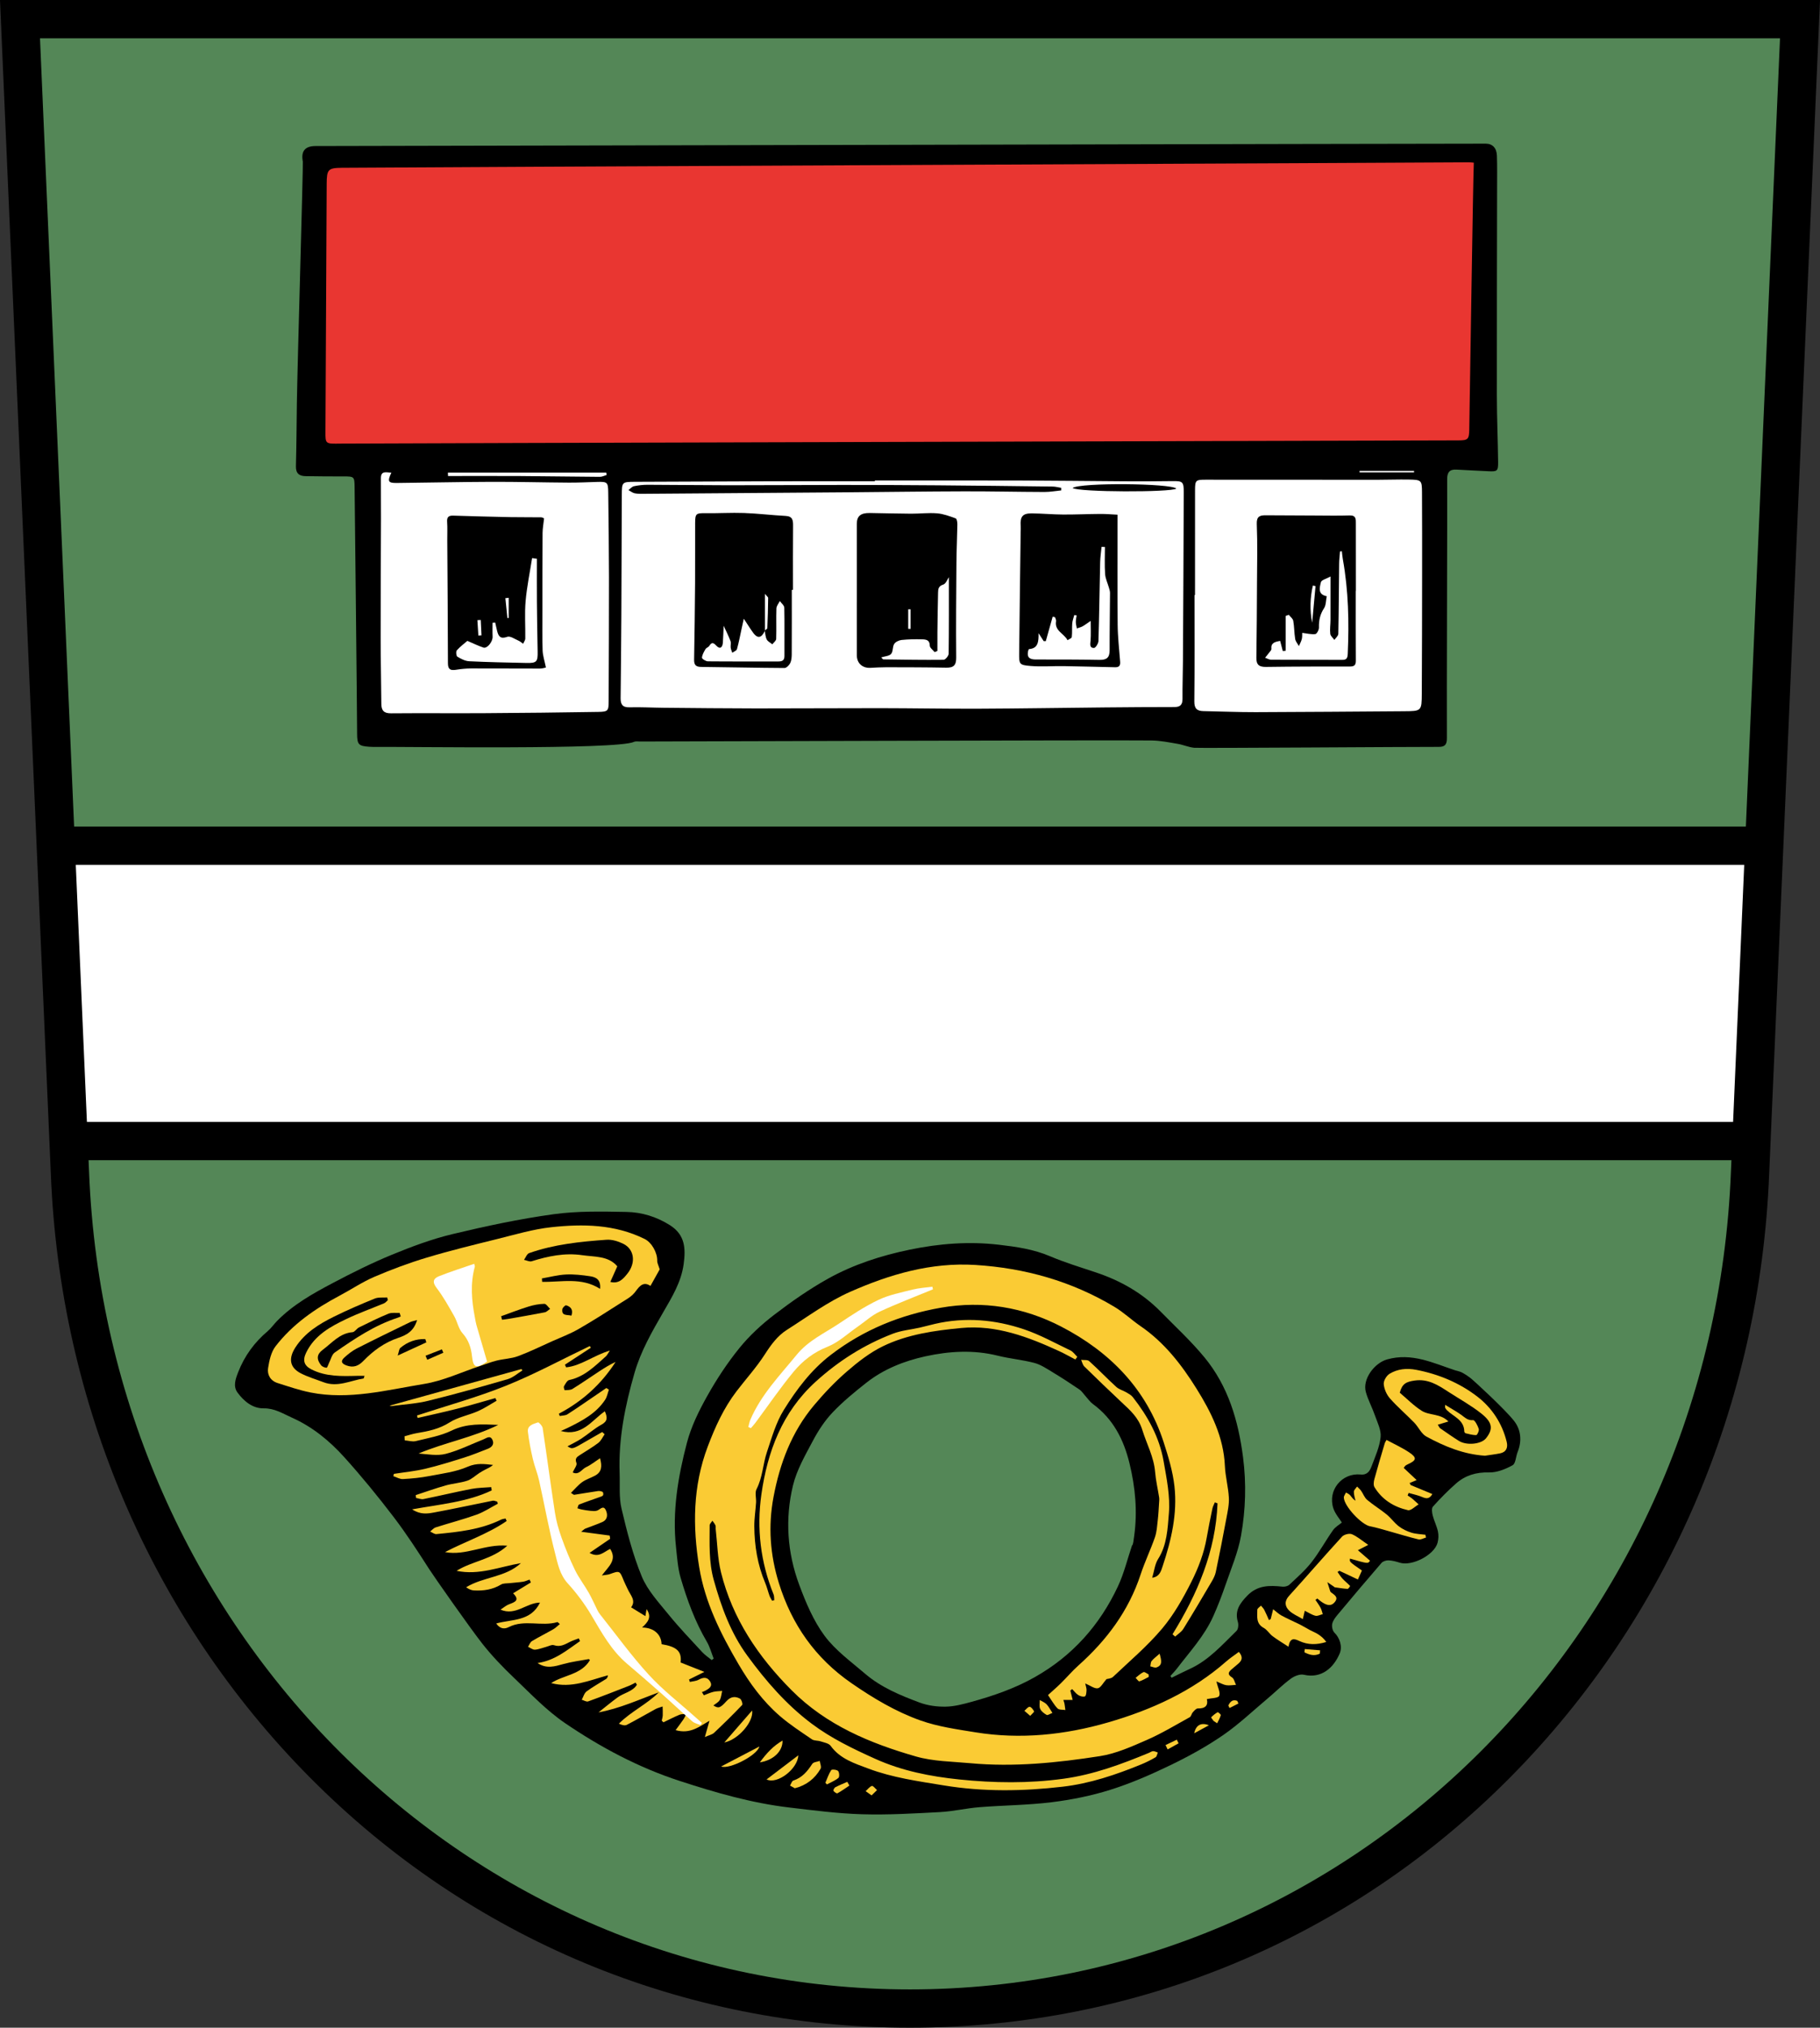 <?xml version="1.0" encoding="utf-8"?>
<!-- Generator: Adobe Illustrator 22.1.0, SVG Export Plug-In . SVG Version: 6.00 Build 0)  -->
<svg version="1.1" id="Layer_1" xmlns="http://www.w3.org/2000/svg" xmlns:xlink="http://www.w3.org/1999/xlink" x="0px" y="0px"
	 viewBox="0 0 285.128 317.586" style="enable-background:new 0 0 285.128 317.586;" xml:space="preserve">
<rect x="0" y="0" width="285.128" height="317.586" fill="#333333" stroke="none"/>
<style type="text/css">
	.st0{fill:#548757;}
	.st1{fill:#FFFFFF;}
	.st2{fill:#FACB34;}
	.st3{fill:#E93631;}
</style>
<g>
	<g>
		<path d="M0,0l7.961,183.81c1.418,36.002,15.811,69.569,40.525,94.518c25.079,25.316,58.49,39.259,94.078,39.259
			c35.587,0,68.999-13.942,94.078-39.259c24.715-24.948,39.107-58.516,40.525-94.506L285.128,0H0z"/>
		<path class="st0" d="M142.564,311.586c-69.288,0-125.78-56.229-128.609-128.024l-0.08-1.847h257.377l-0.081,1.858
			C268.343,255.356,211.852,311.586,142.564,311.586z"/>
		<polygon class="st1" points="11.872,135.455 273.256,135.455 271.513,175.715 13.616,175.715 		"/>
		<polygon class="st0" points="273.516,129.455 11.612,129.455 6.266,6 278.863,6 		"/>
	</g>
	<g>
		<path d="M237.183,222.528c-1.496-1.891-6.087-6.085-6.597-6.517c-0.46-0.39-0.975-0.728-1.503-1.021
			c-0.336-0.187-0.743-0.245-1.116-0.368c-3.457-1.142-6.788-2.795-10.657-1.705c-1.988,0.561-3.901,3.091-3.327,5.125
			c0.352,1.246,0.991,2.407,1.416,3.636c0.387,1.117,1.009,2.31,0.896,3.405c-0.16,1.551-0.854,3.059-1.41,4.551
			c-0.274,0.737-0.652,1.413-1.728,1.308c-2.937-0.285-5.181,2.46-4.275,5.274c0.282,0.877,0.957,1.627,1.338,2.249
			c-0.418,0.352-1.026,0.689-1.387,1.201c-1.159,1.645-2.127,3.433-3.362,5.015c-1.009,1.293-2.274,2.393-3.477,3.524
			c-0.247,0.232-0.734,0.342-1.088,0.303c-2.019-0.22-3.905-0.24-5.502,1.413c-1.16,1.201-2.002,2.344-1.472,4.117
			c0.125,0.418,0.064,1.123-0.209,1.39c-2.251,2.196-4.349,4.594-7.293,5.947c-0.969,0.445-1.919,0.931-2.878,1.399
			c-0.061-0.094-0.123-0.188-0.185-0.282c0.333-0.377,0.692-0.734,0.997-1.133c2.028-2.658,4.332-5.133,5.716-8.228
			c0.729-1.631,1.369-3.308,1.951-4.999c0.866-2.517,1.932-5.014,2.394-7.611c0.72-4.045,0.852-8.136,0.315-12.284
			c-0.745-5.753-2.329-11.129-6.043-15.64c-2.096-2.545-4.546-4.801-6.863-7.162c-2.85-2.904-6.285-4.853-10.127-6.137
			c-2.42-0.809-4.873-1.55-7.217-2.546c-2.586-1.098-5.275-1.479-8.019-1.798c-4.698-0.547-9.317-0.183-13.932,0.77
			c-4.487,0.927-8.821,2.324-12.806,4.542c-2.949,1.642-5.749,3.6-8.433,5.655c-1.983,1.519-3.872,3.259-5.443,5.193
			c-1.898,2.337-3.578,4.891-5.052,7.52c-1.299,2.317-2.516,4.779-3.186,7.33c-1.403,5.336-2.319,10.786-1.712,16.357
			c0.177,1.626,0.279,3.295,0.737,4.849c1.015,3.446,2.245,6.822,4.084,9.947c0.481,0.817,0.726,1.772,1.08,2.663
			c-0.104,0.075-0.208,0.15-0.312,0.225c-0.503-0.416-1.061-0.782-1.499-1.258c-1.786-1.938-3.615-3.845-5.273-5.888
			c-1.527-1.883-3.272-3.754-4.177-5.938c-1.41-3.405-2.328-7.038-3.178-10.64c-0.419-1.776-0.229-3.698-0.296-5.554
			c-0.195-5.375,0.851-10.562,2.332-15.692c0.987-3.417,2.738-6.46,4.497-9.503c1.379-2.386,2.823-4.721,3.204-7.553
			c0.33-2.445,0.228-4.583-2.158-6.088c-2.097-1.323-4.393-2.024-6.782-2.071c-3.817-0.074-7.686-0.16-11.45,0.359
			c-5.329,0.735-10.619,1.863-15.854,3.12c-3.23,0.776-6.386,1.958-9.466,3.224c-3.155,1.297-6.223,2.829-9.243,4.422
			c-3.13,1.65-6.231,3.389-8.751,5.954c-0.501,0.51-0.909,1.124-1.451,1.581c-2.09,1.761-3.648,3.896-4.637,6.437
			c-0.407,1.045-0.841,2.197-0.092,3.207c0.999,1.349,2.359,2.48,4.074,2.456c1.729-0.024,2.984,0.808,4.432,1.454
			c3.248,1.449,5.907,3.646,8.228,6.219c2.695,2.988,5.249,6.116,7.691,9.315c2.006,2.628,3.812,5.414,5.597,8.201
			c0.738,1.153,6.356,9.169,8.299,11.643c1.52,1.936,3.25,3.73,5.035,5.431c2.567,2.447,5.052,5.072,7.961,7.05
			c5.547,3.774,11.475,6.934,17.9,9.03c5.622,1.835,11.299,3.479,17.193,4.174c3.799,0.448,7.609,0.948,11.425,1.06
			c4.06,0.12,8.137-0.123,12.199-0.34c2.066-0.111,4.11-0.601,6.176-0.766c3.768-0.301,7.567-0.315,11.312-0.778
			c3.112-0.385,6.237-1.011,9.224-1.953c3.217-1.014,6.345-2.38,9.388-3.849c2.832-1.366,5.62-2.896,8.208-4.673
			c2.488-1.708,4.702-3.817,7.021-5.768c1.218-1.025,2.353-2.157,3.629-3.101c0.549-0.407,1.43-0.766,2.04-0.625
			c2.84,0.658,4.715-1.169,5.625-3.325c0.468-1.109-0.007-2.472-0.823-3.266c-0.298-0.289-0.438-0.95-0.347-1.376
			c0.11-0.515,0.489-1.005,0.844-1.43c2.271-2.721,4.556-5.432,6.876-8.112c0.229-0.264,0.731-0.419,1.098-0.406
			c0.589,0.022,1.185,0.182,1.753,0.364c1.904,0.607,5.422-1.195,5.937-3.125c0.149-0.558,0.177-1.204,0.055-1.766
			c-0.185-0.852-0.601-1.652-0.817-2.5c-0.113-0.445-0.206-1.124,0.034-1.391c1.134-1.267,2.335-2.487,3.61-3.611
			c1.46-1.286,3.164-1.795,5.182-1.743c1.232,0.032,2.574-0.511,3.686-1.124c0.491-0.271,0.504-1.367,0.787-2.068
			C238.461,225.682,238.276,223.909,237.183,222.528z M177.362,242.008c-0.74,2.19-1.271,4.428-2.228,6.467
			c-2.848,6.07-7.119,10.875-13.024,14.208c-3.126,1.765-6.459,2.915-9.882,3.86c-1.333,0.368-2.714,0.736-4.08,0.76
			c-1.362,0.024-2.812-0.169-4.082-0.643c-3.025-1.13-6.041-2.375-8.531-4.51c-2.209-1.894-4.658-3.657-6.359-5.954
			c-1.746-2.357-2.939-5.208-3.973-7.991c-1.873-5.041-2.234-10.327-0.974-15.543c0.595-2.465,1.943-4.779,3.15-7.056
			c0.832-1.571,1.847-3.111,3.066-4.393c1.61-1.694,3.443-3.195,5.284-4.646c2.715-2.141,5.928-3.404,9.228-4.13
			c3.726-0.819,7.559-1.056,11.37-0.101c1.883,0.472,3.846,0.635,5.721,1.131c1.005,0.266,1.931,0.895,2.841,1.445
			c1.429,0.862,2.831,1.773,4.21,2.713c0.388,0.264,0.655,0.705,0.98,1.062c0.371,0.407,0.69,0.886,1.126,1.205
			c3.189,2.332,4.841,5.572,5.752,9.325c0.912,3.757,1.261,7.52,0.727,11.364C177.615,241.088,177.511,242.089,177.362,242.008z"/>
		<g>
			<g>
				<path class="st2" d="M183.69,255.966c3.91-6.332,6.766-13.004,7.051-20.507c-0.14-0.052-0.279-0.103-0.419-0.155
					c-0.13,0.322-0.311,0.633-0.381,0.967c-0.318,1.521-0.63,3.044-0.896,4.575c-0.422,2.428-1.306,4.731-2.39,6.887
					c-1.299,2.584-2.759,5.173-4.613,7.369c-2.302,2.727-5.066,5.067-7.67,7.532c-0.303,0.287-0.863,0.301-1.023,0.353
					c-0.552,0.618-0.904,1.36-1.367,1.437c-0.528,0.088-1.156-0.416-1.968-0.759c0.102,0.49,0.219,0.775,0.204,1.052
					c-0.018,0.344-0.057,0.894-0.247,0.973c-0.279,0.117-0.752-0.02-1.046-0.203c-0.368-0.229-0.639-0.615-0.952-0.934
					c-0.098,0.075-0.197,0.149-0.295,0.224c0.116,0.464,0.233,0.928,0.37,1.475c-0.516,0-0.931,0-1.46,0
					c0.076,0.248,0.145,0.411,0.175,0.582c0.058,0.331,0.094,0.666,0.139,0.999c-0.418-0.074-0.984-0.004-1.225-0.251
					c-0.545-0.56-0.93-1.277-1.495-2.095c0.68-0.62,1.367-1.21,2.011-1.844c0.933-0.918,1.783-1.925,2.757-2.795
					c4.425-3.952,7.87-8.548,9.744-14.252c0.647-1.969,1.556-3.852,2.237-5.812c0.295-0.849,0.344-1.789,0.449-2.695
					c0.105-0.903,0.145-1.813,0.205-2.721c0.019-0.277,0.051-0.561,0.009-0.832c-0.204-1.33-0.522-2.649-0.631-3.986
					c-0.192-2.365-1.331-4.403-2.007-6.593c-0.606-1.962-1.912-3.074-3.245-4.328c-1.967-1.851-3.918-3.72-5.845-5.612
					c-0.256-0.251-0.334-0.683-0.494-1.031c0.429,0.058,0.998-0.039,1.264,0.2c1.452,1.307,2.803,2.726,4.248,4.042
					c0.429,0.39,1.062,0.548,1.578,0.851c0.361,0.211,0.761,0.427,1.01,0.746c2.342,2.991,4.166,6.27,4.823,10.04
					c0.47,2.7,1.05,5.485,0.827,8.17c-0.197,2.374-0.285,4.935-1.686,7.139c-0.515,0.809-0.611,1.885-0.928,2.939
					c1.177-0.156,1.396-1.092,1.65-1.856c1.344-4.041,2.31-8.188,1.836-12.458c-0.261-2.349-0.967-4.677-1.701-6.94
					c-2.707-8.336-8.431-14.137-16.028-18.075c-5.889-3.052-12.273-4.119-18.863-2.964c-6.289,1.103-12.068,3.426-17.218,7.365
					c-3.118,2.385-5.377,5.416-7.382,8.634c-1.237,1.985-1.886,4.332-2.648,6.595c-0.646,1.916-0.674,3.982-1.629,5.813
					c-0.293,0.562-0.034,1.398-0.078,2.106c-0.077,1.242-0.285,2.483-0.275,3.723c0.024,3.047,0.504,6.02,1.7,8.853
					c0.278,0.658,0.443,1.363,0.686,2.037c0.097,0.269,0.267,0.512,0.403,0.767c0.113-0.029,0.227-0.059,0.34-0.089
					c-0.033-0.3,0-0.627-0.109-0.896c-2.047-5.047-2.669-10.33-1.914-15.651c0.952-6.712,3.24-12.873,8.478-17.642
					c3.604-3.281,7.616-5.818,12.134-7.55c1.319-0.505,2.783-0.628,4.177-0.942c0.81-0.182,1.611-0.408,2.42-0.595
					c4.729-1.09,9.405-0.673,13.936,0.855c2.511,0.847,4.869,2.156,7.271,3.308c0.422,0.202,0.722,0.658,1.078,0.996
					c-0.101,0.142-0.202,0.284-0.303,0.426c-0.852-0.443-1.688-0.922-2.56-1.323c-4.86-2.234-9.874-4.13-15.306-3.613
					c-4.194,0.399-8.46,0.994-12.303,2.869c-2.04,0.995-3.905,2.454-5.633,3.952c-1.859,1.61-3.577,3.418-5.159,5.305
					c-3.482,4.153-5.329,9.04-6.328,14.344c-0.867,4.603-0.529,9.076,0.841,13.485c2.015,6.485,5.694,11.749,11.36,15.665
					c3.413,2.359,6.951,4.473,10.822,5.848c2.753,0.978,5.729,1.389,8.637,1.86c7.033,1.138,14.008,0.401,20.764-1.556
					c6.739-1.953,13.126-4.823,18.498-9.546c0.613-0.539,1.305-0.989,1.981-1.495c0.643,0.744,0.535,1.286-0.024,1.787
					c-0.357,0.32-0.736,0.615-1.098,0.929c-0.508,0.441-0.727,0.806,0.049,1.279c0.324,0.197,0.423,0.765,0.624,1.165
					c-0.507,0.027-1.026,0.131-1.519,0.057c-0.457-0.069-0.885-0.329-1.547-0.593c0.222,0.984,0.657,1.781,0.429,2.264
					c-0.174,0.368-1.191,0.336-1.931,0.505c0.239,0.973-0.223,1.496-1.416,1.465c-0.259-0.007-0.561,0.354-0.782,0.6
					c-0.201,0.224-0.252,0.644-0.483,0.772c-2.223,1.226-4.407,2.551-6.726,3.563c-2.371,1.035-4.822,2.14-7.343,2.532
					c-6.713,1.044-13.486,1.736-20.303,1.106c-2.858-0.264-5.813-0.274-8.535-1.057c-7.183-2.066-14.018-4.898-19.46-10.362
					c-5.237-5.258-9.268-11.216-11.067-18.478c-0.542-2.187-0.57-4.502-0.83-6.758c-0.023-0.198,0.037-0.423-0.038-0.594
					c-0.115-0.262-0.313-0.488-0.475-0.729c-0.151,0.24-0.432,0.48-0.433,0.721c-0.006,2.871-0.15,5.729,0.645,8.571
					c1.18,4.223,2.643,8.274,5.263,11.853c2.912,3.979,6.103,7.664,10.077,10.645c3.062,2.297,6.451,3.921,9.918,5.488
					c4.221,1.908,8.679,2.779,13.197,3.247c5.436,0.562,10.883,0.637,16.36-0.117c4.707-0.648,9.036-2.264,13.355-4.048
					c0.222-0.092,0.438-0.263,0.66-0.268c0.245-0.006,0.493,0.137,0.74,0.215c-0.116,0.256-0.163,0.631-0.362,0.746
					c-0.722,0.422-1.477,0.8-2.251,1.117c-3.969,1.624-8.028,2.995-12.301,3.49c-6.211,0.719-12.418,0.818-18.635-0.205
					c-3.985-0.656-7.983-1.2-11.783-2.626c-2.182-0.819-4.447-1.519-5.931-3.573c-0.29-0.402-1.018-0.514-1.565-0.697
					c-0.445-0.149-1.009-0.077-1.369-0.323c-1.709-1.167-3.46-2.302-5.021-3.651c-2.646-2.287-4.701-5.082-6.469-8.101
					c-2.799-4.779-5.267-9.686-6.169-15.226c-1.042-6.392-1.003-12.676,1.339-18.872c1.169-3.093,2.506-6.034,4.51-8.657
					c1.472-1.926,3.117-3.737,4.424-5.767c0.968-1.504,1.98-2.912,3.47-3.857c3.263-2.07,6.422-4.42,9.928-5.965
					c6.188-2.727,12.644-4.633,19.59-4.2c7.794,0.486,15.086,2.546,21.789,6.558c1.451,0.869,2.699,2.069,4.101,3.028
					c3.72,2.544,6.425,6.045,8.751,9.771c2.298,3.681,4.257,7.588,4.456,12.115c0.073,1.663,0.532,3.309,0.624,4.973
					c0.058,1.056-0.185,2.14-0.381,3.195c-0.525,2.825-1.079,5.646-1.667,8.458c-0.111,0.532-0.382,1.048-0.661,1.523
					c-1.455,2.474-2.914,4.946-4.428,7.383c-0.298,0.48-0.843,0.807-1.274,1.205C183.965,256.209,183.827,256.088,183.69,255.966z"
					/>
				<path class="st2" d="M63.372,224.957c0.628-0.165,1.247-0.378,1.884-0.485c1.809-0.304,3.544-0.645,5.172-1.682
					c1.317-0.839,2.978-1.122,4.437-1.763c1.02-0.448,1.958-1.084,2.932-1.636c-0.064-0.139-0.127-0.278-0.191-0.417
					c-1.996,0.559-3.982,1.154-5.99,1.667c-2.051,0.524-4.123,0.969-6.185,1.448c-0.035-0.131-0.07-0.261-0.105-0.392
					c4.646-1.527,9.383-2.827,13.912-4.646c4.495-1.805,8.781-4.13,13.159-6.228c0.056,0.088,0.112,0.176,0.168,0.265
					c-1.353,0.884-2.705,1.768-4.058,2.652c0.063,0.14,0.125,0.279,0.188,0.419c2.356-0.246,4.28-1.861,6.851-2.631
					c-0.34,0.503-0.442,0.744-0.618,0.9c-1.726,1.528-3.349,3.202-5.753,3.715c-0.335,0.071-0.606,0.615-0.822,0.989
					c-0.082,0.142,0.088,0.612,0.12,0.609c0.414-0.029,0.894-0.004,1.224-0.208c1.424-0.881,2.799-1.839,4.2-2.758
					c0.813-0.534,1.64-1.047,2.542-1.463c-2.238,3.489-5.211,6.174-8.887,8.109c0.047,0.119,0.093,0.239,0.14,0.358
					c0.407-0.084,0.883-0.06,1.209-0.269c1.541-0.988,3.042-2.039,4.557-3.069c0.511-0.348,1.022-0.697,1.532-1.045
					c0.135,0.084,0.27,0.168,0.405,0.252c-0.191,0.532-0.286,1.127-0.588,1.585c-1.423,2.156-3.625,3.308-5.859,4.404
					c-0.268,0.132-0.544,0.249-1.081,0.493c3.322,0.902,4.817-1.657,6.891-3.09c0.445,1.013,0.412,1.577-0.533,2.095
					c-1.109,0.607-2.069,1.478-3.131,2.178c-0.687,0.453-1.44,0.804-2.189,1.214c0.766,0.468,0.764,0.465,2.815-0.73
					c0.873-0.509,1.752-1.007,2.629-1.51c0.125,0.118,0.251,0.237,0.376,0.355c-0.324,0.456-0.564,1.021-0.988,1.346
					c-0.917,0.702-1.932,1.276-2.901,1.913c-0.438,0.288-0.814,0.514-0.527,1.238c0.135,0.341-0.349,0.926-0.587,1.478
					c0.968,0.482,1.431-0.52,2.099-0.826c0.734-0.337,1.378-0.871,2.182-1.399c0.346,1.247,0.288,2.155-0.789,2.732
					c-0.664,0.355-1.411,0.583-2.015,1.015c-0.631,0.45-1.135,1.077-1.751,1.681c0.314,0.191,0.421,0.314,0.507,0.301
					c1.241-0.189,2.477-0.409,3.719-0.588c0.24-0.035,0.531,0.022,0.74,0.141c0.098,0.056,0.14,0.421,0.057,0.534
					c-0.113,0.152-0.366,0.212-0.568,0.285c-1.063,0.383-2.137,0.74-3.187,1.154c-0.138,0.055-0.169,0.383-0.249,0.585
					c0.208,0.063,0.412,0.145,0.624,0.184c0.464,0.086,0.929,0.173,1.398,0.214c0.355,0.031,0.751,0.081,1.068-0.039
					c0.475-0.18,0.968-0.898,1.357-0.059c0.305,0.659,0.308,1.469-0.546,1.85c-0.872,0.389-1.786,0.684-2.674,1.039
					c-0.167,0.067-0.299,0.222-0.643,0.486c1.618,0.216,3.041,0.406,4.463,0.596c0.025,0.168,0.05,0.337,0.075,0.505
					c-1.028,0.705-2.056,1.409-3.225,2.211c1.441,0.831,2.231-0.159,3.227-0.623c1.131,1.741-0.249,2.745-1.303,4.157
					c0.621-0.1,0.942-0.104,1.227-0.207c1.575-0.564,1.566-0.57,2.209,1.03c0.179,0.444,0.412,0.866,0.607,1.305
					c0.424,0.957,1.362,1.8,0.541,2.86c0.843,0.52,1.517,0.937,2.238,1.382c0.037-0.217,0.089-0.529,0.185-1.1
					c0.895,1.308,0.156,2.08-0.702,2.882c1.936,0.02,3.018,1.168,3.052,2.612c2.419,0.394,3.184,1.145,2.982,2.865
					c1.198,0.475,2.358,0.934,3.725,1.476c-0.929,0.46-1.665,0.825-2.401,1.189c0.042,0.128,0.085,0.256,0.127,0.383
					c0.461-0.109,0.972-0.127,1.373-0.347c0.697-0.383,1.33-0.473,1.779,0.243c0.487,0.776-0.14,1.145-0.716,1.469
					c-0.171,0.096-0.365,0.152-0.549,0.226c0.103,0.166,0.207,0.333,0.31,0.499c0.495-0.183,0.978-0.412,1.487-0.536
					c0.444-0.109,0.917-0.1,1.378-0.143c-0.118,0.481-0.144,1.015-0.381,1.428c-0.201,0.35-0.645,0.56-0.998,0.845
					c0.785,0.471,1.033,0.454,2.037-0.66c0.664-0.737,1.37-0.815,2.13-0.411c0.24,0.127,0.465,0.87,0.345,0.995
					c-1.426,1.497-2.903,2.946-4.407,4.365c-0.287,0.27-0.75,0.354-1.44,0.66c0.303-1.068,0.513-1.811,0.724-2.553
					c-1.629,0.933-3.012,2.12-5.305,1.471c0.457-0.625,0.856-1.147,1.226-1.688c0.176-0.258,0.298-0.554,0.444-0.832
					c-0.353,0.03-0.741-0.024-1.054,0.105c-0.858,0.355-1.685,0.786-2.524,1.187c-0.088-0.086-0.177-0.172-0.265-0.258
					c0.055-0.278,0.145-0.554,0.157-0.834c0.02-0.46-0.011-0.923-0.02-1.385c-0.375,0.134-0.775,0.223-1.121,0.411
					c-1.504,0.815-2.978,1.687-4.499,2.467c-0.316,0.162-0.787,0.024-1.233-0.188c1.93-1.929,4.381-3.031,6.252-4.902
					c-3.153,1.149-6.166,2.544-9.438,3.134c0.998-0.788,1.974-1.606,3.001-2.355c0.967-0.706,2.327-0.883,3.01-1.97
					c-0.07-0.113-0.14-0.227-0.21-0.34c-0.351,0.174-0.692,0.374-1.055,0.516c-2.12,0.827-4.238,1.662-6.378,2.433
					c-0.266,0.096-0.662-0.167-0.997-0.263c0.246-0.445,0.387-1.032,0.759-1.308c0.97-0.722,2.044-1.303,3.066-1.956
					c0.142-0.091,0.228-0.272,0.284-0.566c-2.915,0.784-5.732,2.076-8.901,1.219c1.986-1.286,4.721-1.303,6.071-3.592
					c-0.076-0.068-0.142-0.17-0.188-0.162c-1.328,0.244-2.677,0.415-3.973,0.774c-1.345,0.372-2.638,0.797-4.049-0.161
					c2.691-0.373,4.613-2.009,6.66-3.43c-0.065-0.143-0.129-0.286-0.194-0.429c-0.469,0.182-0.956,0.328-1.402,0.554
					c-0.785,0.397-1.51,0.845-2.484,0.514c-0.347-0.118-0.834,0.163-1.254,0.271c-0.578,0.15-1.149,0.397-1.733,0.431
					c-0.35,0.02-0.718-0.288-1.079-0.449c0.199-0.303,0.33-0.719,0.61-0.888c1.093-0.661,2.242-1.228,3.352-1.863
					c0.354-0.203,0.648-0.511,1.021-0.812c-0.218-0.176-0.327-0.323-0.388-0.305c-2.487,0.734-5.165-0.465-7.617,0.782
					c-0.566,0.288-1.311,0.383-1.96-0.57c2.497-0.687,5.404-0.298,6.856-3.266c-2.131,0.015-3.809,2.131-6.184,1.101
					c0.506-0.327,0.883-0.67,1.326-0.835c0.907-0.339,1.764-0.623,0.647-1.729c1.022-0.622,1.904-1.159,2.785-1.695
					c-0.07-0.148-0.139-0.297-0.209-0.445c-0.343,0.114-0.678,0.278-1.03,0.332c-0.698,0.106-1.406,0.144-2.108,0.224
					c-0.447,0.051-0.968,0-1.323,0.215c-1.33,0.805-2.766,1.007-4.266,0.923c-0.399-0.022-0.789-0.198-1.209-0.494
					c2.71-1.662,6.155-1.533,8.582-3.779c-3.344,0.568-6.573,1.949-10.075,1.202c2.456-1.544,5.536-1.749,7.943-3.932
					c-3.504-0.31-6.475,1.624-9.756,0.999c3.227-1.682,6.687-2.824,9.656-4.87c-0.058-0.13-0.117-0.26-0.175-0.39
					c-0.241,0.059-0.502,0.077-0.72,0.184c-3.19,1.566-6.653,1.922-10.114,2.257c-0.311,0.03-0.654-0.261-0.981-0.403
					c0.29-0.221,0.548-0.542,0.875-0.647c2.128-0.681,4.297-1.241,6.398-1.993c1.165-0.417,2.224-1.131,3.33-1.711
					c-0.029-0.109-0.058-0.218-0.087-0.327c-0.237-0.054-0.49-0.192-0.707-0.149c-3.075,0.61-6.138,1.284-9.22,1.85
					c-1.01,0.186-2.104,0.361-3.408-0.495c4.435-0.804,8.653-1.15,12.465-2.966c-0.024-0.172-0.049-0.344-0.073-0.516
					c-1.044,0.089-2.106,0.087-3.128,0.286c-2.504,0.486-4.986,1.083-7.487,1.588c-0.362,0.073-0.776-0.112-1.165-0.177
					c-0.016-0.149-0.031-0.298-0.047-0.447c1.561-0.51,3.109-1.067,4.688-1.513c1.112-0.314,2.298-0.384,3.391-0.745
					c0.686-0.227,1.256-0.797,1.885-1.203c0.291-0.188,0.591-0.364,0.9-0.52c0.427-0.215,0.865-0.404,1.249-0.745
					c-1.364-0.151-2.577-0.329-3.968,0.28c-1.859,0.813-3.974,1.069-6,1.459c-1.366,0.263-2.765,0.399-4.155,0.475
					c-0.491,0.027-1-0.294-1.502-0.455c0.03-0.12,0.06-0.241,0.09-0.361c1.638-0.257,3.299-0.414,4.907-0.795
					c2.054-0.486,4.077-1.119,6.093-1.753c1.254-0.394,2.475-0.895,3.701-1.372c0.628-0.245,1.061-0.708,0.743-1.396
					c-0.363-0.786-0.93-0.277-1.423-0.082c-1.957,0.777-3.867,1.737-5.889,2.263c-1.333,0.346-2.829,0.066-4.266-0.053
					c4.096-1.718,8.507-2.511,12.48-4.48c-2.515-0.105-4.937-0.26-7.292,0.885c-1.734,0.843-3.723,1.182-5.621,1.651
					c-0.538,0.133-1.158-0.068-1.74-0.116C63.388,225.38,63.38,225.169,63.372,224.957z"/>
				<path class="st2" d="M103.35,198.816c-0.393,0.704-0.904,1.618-1.447,2.59c-1.287-0.894-1.945,0.412-2.475,1.045
					c-0.597,0.713-1.325,1.076-2.028,1.527c-2.24,1.438-4.484,2.875-6.792,4.199c-1.306,0.749-2.737,1.281-4.117,1.899
					c-1.776,0.795-3.527,1.661-5.349,2.335c-1.051,0.389-2.23,0.417-3.332,0.689c-0.883,0.218-1.736,0.558-2.602,0.844
					c-2.913,0.965-5.762,2.324-8.752,2.811c-5.877,0.958-11.764,2.54-17.806,1.34c-1.751-0.348-3.456-0.942-5.164-1.479
					c-1.108-0.349-1.648-1.294-1.487-2.332c0.184-1.183,0.465-2.514,1.167-3.423c2.672-3.463,6.213-5.904,10.051-7.939
					c1.828-0.969,3.561-2.144,5.453-2.954c2.67-1.143,5.41-2.164,8.191-2.999c3.663-1.1,7.385-2.006,11.1-2.926
					c2.774-0.687,5.547-1.521,8.371-1.829c4.987-0.545,9.978-0.472,14.647,1.83c1.124,0.554,2.018,2.16,1.983,3.434
					C102.953,197.82,103.154,198.167,103.35,198.816z"/>
				<path class="st2" d="M232.643,228c-3.34-0.213-6.332-1.451-9.181-2.999c-0.797-0.433-1.233-1.494-1.912-2.191
					c-1.245-1.28-2.615-2.445-3.795-3.781c-0.522-0.591-0.905-1.463-0.973-2.241c-0.046-0.526,0.434-1.332,0.915-1.623
					c1.26-0.762,2.683-0.904,4.169-0.619c3.519,0.674,6.786,2.047,9.581,4.197c2.276,1.751,3.893,4.192,4.597,7.081
					c0.214,0.878-0.04,1.611-1.052,1.81C234.215,227.787,233.427,227.88,232.643,228z"/>
				<path class="st2" d="M214.355,241.967c-0.576,0.294-0.946,0.483-1.624,0.83c0.714,0.619,1.287,1.116,1.897,1.644
					c-0.31,0.488-0.31,0.488-3.13-0.323c-0.099,0.499-0.099,0.499,1.865,1.862c-0.195,0.437-0.4,0.894-0.628,1.406
					c-0.991-0.466-1.944-0.914-2.898-1.363c-0.098,0.061-0.196,0.123-0.293,0.184c0.257,0.352,0.482,0.733,0.778,1.05
					c0.375,0.401,0.813,0.744,1.194,1.14c0.016,0.017-0.268,0.466-0.399,0.459c-0.679-0.036-1.355-0.155-2.03-0.249
					c-0.032-0.004-0.053-0.059-0.085-0.081c-0.351-0.241-0.703-0.481-1.055-0.721c0.149,0.474,0.296,0.948,0.452,1.42
					c0.024,0.072,0.083,0.142,0.144,0.189c0.502,0.385,1.201,0.729,0.575,1.499c-0.633,0.779-1.351,0.456-2.025,0.016
					c-0.253-0.165-0.476-0.375-0.713-0.564c-0.099,0.07-0.198,0.141-0.297,0.211c0.272,0.413,0.573,0.811,0.805,1.246
					c0.163,0.304,0.232,0.658,0.343,0.989c-0.385,0.096-0.805,0.336-1.147,0.254c-0.552-0.133-1.053-0.478-1.672-0.781
					c-0.103,0.439-0.171,0.728-0.308,1.31c-0.796-0.481-1.589-0.787-2.14-1.335c-0.67-0.666-0.795-1.454-0.016-2.311
					c2.79-3.068,5.495-6.213,8.297-9.27c0.311-0.339,1.139-0.556,1.542-0.387C212.639,240.65,213.372,241.3,214.355,241.967z"/>
				<path class="st2" d="M217.215,225.525c1.262,0.683,2.454,1.22,3.526,1.935c1.267,0.844,1.195,1.25-0.136,1.857
					c-0.144,0.066-0.284,0.143-0.415,0.231c-0.062,0.042-0.099,0.122-0.281,0.362c0.593,0.557,1.205,1.131,2.028,1.904
					c-0.373,0.157-0.737,0.309-1.101,0.462c0.057,0.107,0.114,0.214,0.171,0.321c1.107,0.459,2.214,0.918,3.392,1.406
					c-0.617,1.052-1.268,0.569-1.917,0.339c-0.586-0.208-1.197-0.345-1.797-0.513c-0.053,0.132-0.106,0.265-0.159,0.397
					c0.233,0.157,0.48,0.297,0.695,0.476c0.353,0.294,0.686,0.613,1.027,0.921c-0.563,0.323-1.21,1.013-1.675,0.907
					c-2.186-0.5-4.047-1.635-5.243-3.608c-0.19-0.314-0.119-0.867-0.011-1.266c0.508-1.873,1.068-3.731,1.619-5.592
					C216.992,225.881,217.113,225.719,217.215,225.525z"/>
				<path class="st2" d="M223.401,240.816c-0.391,0.106-0.821,0.374-1.168,0.291c-1.538-0.368-3.049-0.844-4.574-1.267
					c-1.006-0.279-2.008-0.592-3.031-0.787c-1.324-0.253-4.054-3.146-4.098-4.497c-0.009-0.261,0.221-0.531,0.341-0.796
					c0.216,0.137,0.474,0.237,0.638,0.421c0.253,0.284,0.44,0.625,0.847,0.87c-0.095-0.473-0.272-0.948-0.255-1.417
					c0.009-0.274,0.326-0.538,0.504-0.807c0.213,0.22,0.457,0.417,0.631,0.664c0.33,0.467,0.527,1.071,0.944,1.423
					c0.971,0.819,2.072,1.482,3.057,2.286c0.684,0.558,1.205,1.319,1.903,1.855c0.578,0.443,1.279,0.778,1.977,0.995
					c0.698,0.217,1.461,0.229,2.195,0.331C223.341,240.526,223.371,240.671,223.401,240.816z"/>
				<path class="st2" d="M199.081,253.566c0.124-0.507,0.248-1.015,0.373-1.522c0.439,0.336,0.845,0.735,1.325,0.996
					c0.931,0.504,1.911,0.918,2.859,1.392c0.549,0.275,1.071,0.602,1.612,0.892c0.408,0.218,0.848,0.382,1.236,0.63
					c0.483,0.31,0.926,0.682,1.293,1.215c-1.497,0.468-2.887,0.469-4.207-0.146c-0.807-0.376-1.448-0.587-1.719,0.891
					c-0.952-0.625-1.75-1.096-2.485-1.65c-0.505-0.381-0.853-1.006-1.393-1.299c-1.238-0.672-1.003-1.794-0.999-2.838
					c0.001-0.217,0.37-0.433,0.569-0.649c0.178,0.222,0.396,0.422,0.524,0.67c0.27,0.522,0.493,1.069,0.736,1.606
					C198.897,253.691,198.989,253.629,199.081,253.566z"/>
				<path class="st2" d="M61.032,220.161c6.834-1.898,13.744-3.816,20.655-5.735c0.054,0.071,0.108,0.143,0.161,0.214
					c-0.763,0.466-1.47,1.124-2.298,1.365c-4.128,1.2-8.27,2.361-12.444,3.389c-1.843,0.454-3.771,0.564-5.662,0.817
					C61.26,220.235,61.063,220.165,61.032,220.161z"/>
				<path class="st2" d="M124.518,280.085c-0.231-0.129-0.492-0.276-0.753-0.422c0.173-0.272,0.29-0.712,0.526-0.789
					c1.385-0.45,2.209-1.459,2.967-2.617c0.186-0.284,0.768-0.31,1.167-0.455c0.054,0.414,0.295,0.936,0.129,1.223
					C127.669,278.558,126.366,279.608,124.518,280.085z"/>
				<path class="st2" d="M120.095,278.702c1.678-1.275,3.281-2.493,4.974-3.78C124.981,277.047,121.784,279.523,120.095,278.702z"/>
				<path class="st2" d="M117.83,267.903c0.276,1.767-2.201,4.59-4.355,5.008C114.86,271.318,116.246,269.725,117.83,267.903z"/>
				<path class="st2" d="M119.039,276.026c1.079-1.461,2.09-2.563,3.555-3.414C122.642,274.276,121.165,275.704,119.039,276.026z"/>
				<path class="st2" d="M112.979,276.672c1.992-1.041,3.961-2.069,5.988-3.128C118.631,274.934,114.265,277.174,112.979,276.672z"
					/>
				<path class="st2" d="M129.307,279.22c0.291-0.67,0.521-1.379,0.915-1.982c0.096-0.146,0.871-0.076,1.075,0.14
					c0.2,0.211,0.235,0.933,0.054,1.083c-0.524,0.435-1.193,0.695-1.805,1.024C129.466,279.397,129.387,279.309,129.307,279.22z"/>
				<path class="st2" d="M164.876,268.281c-0.378,0.144-0.737,0.407-0.899,0.317c-0.399-0.223-0.838-0.549-1.017-0.944
					c-0.178-0.394-0.057-0.922-0.068-1.391c0.356,0.213,0.769,0.369,1.052,0.654C164.273,267.248,164.486,267.692,164.876,268.281z"
					/>
				<path class="st2" d="M133.072,279.66c-0.622,0.415-1.228,0.859-1.881,1.216c-0.114,0.062-0.487-0.201-0.623-0.395
					c-0.058-0.083,0.136-0.47,0.301-0.557c0.604-0.319,1.244-0.57,1.87-0.846C132.85,279.272,132.961,279.466,133.072,279.66z"/>
				<path class="st2" d="M181.668,259.005c0.298,1.064,0.491,1.817-0.489,2.156c-0.271,0.094-0.644-0.105-0.97-0.169
					c0.064-0.283,0.046-0.633,0.209-0.836C180.72,259.778,181.13,259.486,181.668,259.005z"/>
				<path class="st2" d="M179.967,262.642c-0.486,0.244-0.957,0.538-1.47,0.698c-0.126,0.039-0.388-0.358-0.587-0.554
					c0.405-0.309,0.778-0.686,1.23-0.892c0.177-0.08,0.529,0.225,0.802,0.355C179.951,262.38,179.959,262.511,179.967,262.642z"/>
				<path class="st2" d="M189.391,270.22c-0.894,0.486-1.598,0.868-2.301,1.25C187.362,270.16,188.199,269.743,189.391,270.22z"/>
				<path class="st2" d="M204.413,258.282c0.8,0.067,1.6,0.133,2.4,0.2c-0.015,0.173-0.03,0.346-0.045,0.518
					c-0.842,0.422-1.636,0.195-2.417-0.214C204.371,258.618,204.392,258.45,204.413,258.282z"/>
				<path class="st2" d="M136.548,281.199c-0.427-0.3-0.679-0.478-0.932-0.655c0.321-0.292,0.604-0.693,0.981-0.826
					c0.17-0.06,0.528,0.416,0.801,0.649C137.138,280.621,136.878,280.876,136.548,281.199z"/>
				<path class="st2" d="M161.394,268.744c-0.38-0.332-0.644-0.562-0.907-0.791c0.272-0.226,0.549-0.631,0.816-0.625
					c0.251,0.006,0.542,0.418,0.703,0.714C162.049,268.121,161.68,268.425,161.394,268.744z"/>
				<path class="st2" d="M182.598,273.317c0.588-0.28,1.176-0.56,1.764-0.841c0.095,0.19,0.189,0.379,0.284,0.569
					c-0.573,0.319-1.146,0.637-1.72,0.956C182.817,273.774,182.707,273.545,182.598,273.317z"/>
				<path class="st2" d="M190.118,269.532c-0.133-0.194-0.406-0.53-0.376-0.56c0.306-0.305,0.645-0.59,1.021-0.799
					c0.067-0.037,0.523,0.356,0.492,0.462c-0.126,0.443-0.37,0.853-0.571,1.275C190.495,269.784,190.307,269.658,190.118,269.532z"
					/>
			</g>
		</g>
		<g>
			<path d="M95.614,200.781c0.381-0.853,0.728-1.629,1.093-2.447c-1.399-1.656-3.534-1.458-5.514-1.745
				c-2.719-0.394-5.315,0.148-7.893,0.954c-0.345,0.108-0.8-0.139-1.205-0.222c0.264-0.362,0.455-0.931,0.803-1.053
				c3.917-1.378,8.016-1.802,12.122-2.092c0.866-0.061,1.842,0.242,2.637,0.637c1.744,0.867,1.991,3.001,0.622,4.686
				C97.636,200.293,96.965,201.116,95.614,200.781z"/>
			<path d="M57.106,215.49c-0.094,0.272-0.11,0.401-0.145,0.407c-2.079,0.34-4.089,1.427-6.277,0.592
				c-1.188-0.453-2.425-0.812-3.549-1.39c-1.774-0.911-1.965-2.343-0.855-4.062c1.474-2.282,3.664-3.637,5.992-4.793
				c2.102-1.044,4.265-1.972,6.44-2.858c0.578-0.235,1.296-0.126,1.949-0.175c0.032,0.141,0.064,0.282,0.096,0.423
				c-0.187,0.164-0.348,0.391-0.566,0.483c-1.949,0.818-3.948,1.528-5.854,2.434c-2.553,1.213-5.035,2.555-6.366,5.291
				c-0.589,1.21-0.366,2.037,0.827,2.642c2.273,1.153,4.711,1.068,7.151,1.007C56.311,215.482,56.675,215.49,57.106,215.49z"/>
			<path d="M65.342,206.755c-0.521,1.764-1.678,2.361-2.979,2.798c-2.131,0.715-3.896,2.006-5.437,3.6
				c-0.775,0.802-1.569,1.107-2.656,0.705c-0.775-0.287-0.946-0.675-0.306-1.253c0.589-0.531,1.232-1.043,1.933-1.402
				c2.767-1.412,5.565-2.765,8.358-4.126C64.543,206.937,64.876,206.89,65.342,206.755z"/>
			<path d="M62.78,206.189c-0.147,0.064-0.29,0.14-0.442,0.189c-3.648,1.18-6.788,3.299-9.893,5.455
				c-0.463,0.322-0.615,1.094-0.907,1.659c-0.131,0.254-0.26,0.733-0.373,0.727c-0.298-0.014-0.683-0.16-0.862-0.388
				c-0.75-0.959-0.69-1.719,0.268-2.428c1.448-1.072,2.637-2.585,4.653-2.75c0.357-0.029,0.645-0.561,1.021-0.747
				c1.517-0.749,3.035-1.503,4.598-2.146c0.516-0.212,1.167-0.095,1.757-0.129C62.661,205.818,62.721,206.003,62.78,206.189z"/>
			<path d="M94.012,201.867c-2.936-1.874-6.061-1.032-9.075-1.101c-0.013-0.178-0.025-0.357-0.038-0.535
				c1.254-0.216,2.503-0.553,3.764-0.613c1.262-0.06,2.547,0.087,3.802,0.276C93.339,200.026,94.164,200.394,94.012,201.867z"/>
			<path d="M78.51,206.151c1.435-0.512,2.857-1.066,4.311-1.518c0.791-0.246,1.634-0.402,2.457-0.42
				c0.296-0.006,0.603,0.51,0.905,0.788c-0.279,0.186-0.537,0.481-0.841,0.541c-1.899,0.374-3.809,0.697-5.716,1.031
				c-0.322,0.056-0.649,0.087-0.973,0.129C78.606,206.519,78.558,206.335,78.51,206.151z"/>
			<path d="M66.794,210.245c-1.373,0.632-2.747,1.264-4.49,2.066c0.205-0.619,0.213-1.028,0.419-1.201
				c1.141-0.956,2.455-1.422,3.904-1.378C66.683,209.904,66.738,210.075,66.794,210.245z"/>
			<path d="M89.524,206.061c-0.684-0.178-1.569,0.084-1.427-1.009c0.031-0.238,0.459-0.651,0.595-0.611
				C89.389,204.646,89.833,205.094,89.524,206.061z"/>
			<path d="M66.668,212.339c0.854-0.333,1.708-0.665,2.561-0.997c0.074,0.176,0.149,0.351,0.223,0.527
				c-0.838,0.367-1.675,0.735-2.513,1.102C66.849,212.76,66.758,212.549,66.668,212.339z"/>
			<path d="M225.249,223.146c0.604-0.184,1.037-0.317,1.66-0.507c-1.234-1.277-2.967-0.914-4.17-1.671
				c-1.254-0.789-2.315-1.887-3.445-2.836c0.375-1.428,1.025-1.715,2.312-1.903c2.124-0.311,3.68,0.708,5.286,1.753
				c1.73,1.126,3.559,2.126,5.169,3.403c1.795,1.423,1.878,2.459,0.741,3.886c-0.737,0.925-3.021,1.17-4.245,0.407
				c-1-0.623-1.963-1.306-2.934-1.976C225.509,223.622,225.454,223.457,225.249,223.146z"/>
		</g>
		<g>
			<g>
				<path class="st2" d="M192.434,267.122c0.306-0.651,0.731-1.001,1.404-0.722c0.06,0.137,0.12,0.274,0.18,0.411
					c-0.464,0.235-0.929,0.469-1.393,0.704C192.561,267.384,192.498,267.253,192.434,267.122z"/>
				<path class="st2" d="M226.4,220.029c0.938,0.578,1.764,1.034,2.53,1.576c0.567,0.401,0.993,0.902,1.846,0.821
					c0.265-0.025,0.716,0.84,0.89,1.362c0.09,0.27-0.224,0.966-0.381,0.974c-0.549,0.029-1.111-0.147-1.663-0.273
					c-0.092-0.021-0.217-0.176-0.219-0.27c-0.022-1.838-1.689-2.326-2.716-3.338c-0.112-0.11-0.204-0.245-0.282-0.381
					C226.373,220.441,226.4,220.348,226.4,220.029z"/>
			</g>
		</g>
		<g>
			<path class="st1" d="M109.744,270.196c-0.433-0.192-0.945-0.293-1.286-0.591c-1.696-1.481-3.331-3.03-5.017-4.523
				c-1.725-1.528-3.476-3.027-5.23-4.523c-2.451-2.09-3.953-4.854-5.563-7.572c-1.049-1.771-2.306-3.457-3.692-4.978
				c-1.28-1.404-1.587-3.144-2.012-4.793c-0.964-3.731-1.639-7.536-2.478-11.301c-0.259-1.162-0.729-2.276-0.997-3.436
				c-0.321-1.389-0.598-2.796-0.764-4.211c-0.123-1.046,0.858-1.238,1.573-1.488c0.135-0.047,0.687,0.548,0.739,0.893
				c0.666,4.41,1.24,8.834,1.921,13.241c0.205,1.328,0.58,2.647,1.034,3.915c0.615,1.722,1.305,3.427,2.106,5.069
				c0.606,1.241,1.468,2.354,2.155,3.559c0.507,0.889,0.912,1.837,1.372,2.754c0.107,0.213,0.23,0.422,0.378,0.608
				c2.53,3.176,4.912,6.488,7.647,9.476c2.216,2.421,4.859,4.452,7.314,6.655c0.335,0.3,0.672,0.597,1.009,0.895
				C109.882,269.963,109.813,270.08,109.744,270.196z"/>
			<path class="st1" d="M146.155,201.944c-2.79,1.153-5.618,2.225-8.354,3.496c-1.227,0.57-2.265,1.543-3.396,2.325
				c-1.57,1.085-3.021,2.476-4.75,3.162c-2.173,0.862-3.898,2.2-5.302,3.893c-2.128,2.565-4.008,5.334-5.999,8.012
				c-0.221,0.297-0.479,0.566-0.719,0.848c-0.134-0.057-0.268-0.115-0.402-0.172c0.105-0.383,0.168-0.785,0.323-1.148
				c1.674-3.913,4.596-6.913,7.238-10.15c1.853-2.271,4.38-3.389,6.671-4.922c1.985-1.328,3.996-2.665,6.143-3.688
				c1.664-0.793,3.543-1.159,5.352-1.616c1.011-0.256,2.073-0.311,3.112-0.456C146.099,201.667,146.127,201.806,146.155,201.944z"/>
			<path class="st1" d="M74.289,197.941c0.038,0.177,0.128,0.342,0.092,0.472c-0.728,2.649-0.495,5.293,0.018,7.937
				c0.076,0.391,0.129,0.788,0.238,1.17c0.555,1.937,1.126,3.869,1.669,5.73c-1.694,1.19-2.168,0.977-2.354-0.786
				c-0.143-1.357-0.525-2.573-1.499-3.658c-0.632-0.704-0.803-1.802-1.293-2.659c-0.864-1.512-1.707-3.056-2.764-4.429
				c-0.729-0.947-0.489-1.489,0.382-1.835C70.57,199.172,72.413,198.593,74.289,197.941z"/>
		</g>
	</g>
	<g>
		<path d="M47.442,25.307c-0.316-1.621,0.339-2.436,1.997-2.433c3.518,0.005,179.574-0.394,183.329-0.375
			c1.056,0.005,1.704,0.688,1.744,1.883c0.057,1.717,0.03,3.436,0.028,5.155c-0.014,10.796-0.049,21.592-0.036,32.388
			c0.004,3.476,0.156,6.951,0.197,10.427c0.017,1.454-0.135,1.534-1.624,1.449c-1.632-0.093-3.266-0.144-4.897-0.249
			c-1.118-0.072-1.472,0.48-1.462,1.516c0.037,3.555-0.082,35.16-0.042,40.512c0.007,0.956-0.238,1.405-1.26,1.4
			c-3.833-0.017-37.411,0.225-38.316,0.141c-0.876-0.082-1.719-0.467-2.594-0.615c-1.359-0.231-2.732-0.513-4.102-0.53
			c-6.38-0.083-76.926,0.169-80.14,0.162c-0.317-0.001-0.677-0.066-0.944,0.058c-2.727,1.265-35.595,0.735-40.867,0.79
			c-0.2,0.002-0.4-0.012-0.599-0.025c-1.677-0.111-1.905-0.354-1.908-2.037c-0.005-3.312-0.352-35.118-0.393-38.666
			c-0.019-1.601-0.079-1.642-1.715-1.637c-1.994,0.007-3.989-0.013-5.983-0.043c-0.997-0.015-1.523-0.454-1.495-1.554
			c0.083-3.27,0.105-6.542,0.147-9.813C46.579,57.738,47.517,25.692,47.442,25.307z"/>
		<path class="st3" d="M230.894,25.483c-0.107,1.438-0.656,38.783-0.715,41.85c-0.029,1.483-0.226,1.64-1.7,1.644
			c-4.477,0.011-172.253,0.456-175.132,0.5c-2.365,0.036-2.371,0.077-2.36-1.874c0.037-6.275,0.154-32.17,0.193-38.842
			c0.013-2.215,0.22-2.458,2.381-2.481c8.513-0.089,171.746-0.803,176.54-0.855C230.414,25.421,230.728,25.47,230.894,25.483z"/>
		<g>
			<path class="st1" d="M137.06,75.254c7.593,0,15.186-0.017,22.779,0.006c5.473,0.016,10.946,0.092,16.42,0.124
				c2.467,0.014,4.934,0.004,7.401-0.029c1.619-0.022,1.797,0.086,1.791,1.735c-0.03,8.788-0.076,17.576-0.125,26.363
				c-0.011,1.997-0.088,3.993-0.071,5.99c0.008,0.92-0.341,1.295-1.259,1.296c-3.632,0.001-7.265,0.026-10.897,0.061
				c-6.59,0.064-13.18,0.175-19.77,0.202c-5.147,0.021-10.294-0.08-15.441-0.085c-6.47-0.007-12.94,0.047-19.41,0.04
				c-4.829-0.005-9.657-0.059-14.486-0.102c-1.795-0.016-3.59-0.121-5.383-0.072c-1.107,0.03-1.392-0.49-1.382-1.447
				c0.048-4.312,0.091-8.624,0.115-12.936c0.035-6.267,0.053-12.533,0.074-18.8c0.007-2.122,0.001-2.126,2.129-2.135
				c7.07-0.031,14.141-0.067,21.211-0.085c5.434-0.014,10.869-0.003,16.303-0.003C137.06,75.336,137.06,75.295,137.06,75.254z"/>
			<path class="st1" d="M61.311,74.034c-0.644,1.367-0.505,1.627,0.837,1.614c4.955-0.049,9.91-0.165,14.865-0.18
				c4.032-0.012,8.063,0.099,12.095,0.124c1.476,0.009,2.952-0.066,4.428-0.11c1.605-0.049,1.733,0.043,1.752,1.626
				c0.053,4.435,0.112,8.87,0.117,13.305c0.007,6.464-0.029,12.928-0.051,19.391c-0.005,1.523-0.08,1.672-1.619,1.697
				c-5.954,0.098-11.909,0.162-17.864,0.199c-4.874,0.03-9.749-0.022-14.623,0.022c-1.117,0.01-1.5-0.451-1.507-1.482
				c-0.025-3.437-0.104-6.873-0.106-10.309c-0.004-6.233,0.036-12.467,0.051-18.7c0.005-2.117-0.02-4.234-0.012-6.351
				C59.677,73.692,60.496,73.989,61.311,74.034z"/>
			<path class="st1" d="M187.215,93.2c0-5.475-0.008-10.95,0.005-16.425c0.004-1.545,0.106-1.642,1.637-1.642
				c8.985-0.002,17.969,0.011,26.954,0.012c1.637,0,3.274-0.066,4.91-0.035c1.977,0.037,2.044,0.109,2.054,2.028
				c0.022,4.27,0.022,8.54,0.017,12.811c-0.007,6.229-0.012,12.457-0.049,18.686c-0.016,2.745-0.05,2.745-2.802,2.763
				c-7.746,0.051-15.492,0.122-23.238,0.143c-2.715,0.007-5.431-0.117-8.146-0.162c-1.026-0.017-1.459-0.389-1.447-1.523
				c0.059-5.551,0.027-11.104,0.027-16.656C187.162,93.2,187.188,93.2,187.215,93.2z"/>
			<path class="st1" d="M70.173,74.018c8.265,0,16.53,0,24.795,0c0.026,0.125,0.052,0.249,0.078,0.374
				c-0.356,0.102-0.712,0.296-1.067,0.293c-4.144-0.025-8.288-0.096-12.432-0.122c-3.786-0.023-7.572-0.005-11.358-0.005
				C70.183,74.378,70.178,74.198,70.173,74.018z"/>
			<path class="st1" d="M221.531,73.979c-2.846,0-5.692,0-8.538,0c0-0.075,0-0.15,0-0.225c2.846,0,5.692,0,8.538,0
				C221.531,73.829,221.531,73.904,221.531,73.979z"/>
			<path d="M134.235,94.269c0-4.072,0.002-8.144-0.001-12.217c-0.001-1.218,0.592-1.726,2.045-1.704
				c2.158,0.032,4.315,0.096,6.473,0.107c1.355,0.007,2.72-0.167,4.064-0.055c0.991,0.082,1.969,0.451,2.915,0.797
				c0.18,0.066,0.259,0.621,0.254,0.949c-0.03,1.995-0.13,3.99-0.145,5.985c-0.039,4.953-0.082,9.906-0.038,14.858
				c0.011,1.229-0.427,1.611-1.592,1.587c-3.114-0.062-6.229-0.061-9.344-0.068c-0.838-0.002-1.676,0.051-2.513,0.093
				c-1.236,0.062-2.112-0.72-2.117-1.948c-0.012-2.795-0.004-5.59-0.004-8.385C134.232,94.269,134.234,94.269,134.235,94.269z"/>
			<path d="M124.046,92.392c0,3.358,0.008,6.716-0.01,10.074c-0.003,0.47-0.04,0.986-0.239,1.394
				c-0.163,0.334-0.592,0.769-0.901,0.767c-4.352-0.022-8.703-0.128-13.055-0.17c-0.854-0.008-1.115-0.342-1.1-1.151
				c0.071-3.995,0.123-7.99,0.153-11.985c0.023-3.147-0.006-6.295,0.009-9.442c0.007-1.44,0.17-1.519,1.588-1.5
				c2.022,0.027,4.047-0.104,6.066-0.033c2.176,0.077,4.344,0.349,6.519,0.461c1.077,0.055,1.176,0.646,1.169,1.514
				c-0.031,3.356-0.012,6.713-0.012,10.07C124.171,92.392,124.108,92.392,124.046,92.392z"/>
			<path d="M175.077,80.614c0,5.838-0.034,11.541,0.019,17.244c0.018,1.934,0.245,3.866,0.391,5.798
				c0.074,0.982-0.614,0.854-1.203,0.842c-2.555-0.05-5.109-0.13-7.663-0.167c-1.711-0.025-3.432,0.119-5.132-0.021
				c-1.816-0.15-1.84-0.257-1.822-2.044c0.064-6.309,0.153-12.619,0.232-18.928c0.004-0.319,0.032-0.641,0.009-0.958
				c-0.106-1.472,0.293-1.984,1.728-1.972c1.634,0.014,3.267,0.17,4.901,0.18c1.95,0.012,3.9-0.084,5.85-0.095
				C173.296,80.489,174.205,80.572,175.077,80.614z"/>
			<path d="M166.249,76.812c-0.872,0.085-1.744,0.245-2.616,0.243c-4.187-0.012-8.374-0.11-12.56-0.1
				c-6.029,0.014-12.057,0.1-18.086,0.147c-10.665,0.083-21.331,0.162-31.996,0.238c-0.519,0.004-1.049,0.022-1.552-0.078
				c-0.348-0.069-0.658-0.33-0.985-0.505c0.287-0.209,0.549-0.536,0.866-0.604c0.697-0.149,1.421-0.228,2.134-0.227
				c4.23,0.009,8.459,0.071,12.689,0.073c5.952,0.003,11.904-0.046,17.857-0.047c4.949-0.001,9.899,0.019,14.848,0.058
				c6.021,0.048,12.041,0.12,18.062,0.197c0.447,0.006,0.893,0.129,1.34,0.198C166.248,76.542,166.249,76.677,166.249,76.812z"/>
			<path d="M168.032,76.433c1.23-0.878,15.464-0.741,16.259,0.096C183.388,77.13,169.021,77.096,168.032,76.433z"/>
			<path d="M85.236,81.199c-0.09,0.839-0.23,1.558-0.235,2.278c-0.027,4.036-0.023,8.072-0.025,12.108
				c-0.001,2.095-0.04,4.192,0.031,6.285c0.028,0.825,0.309,1.641,0.518,2.678c-0.091,0.017-0.513,0.164-0.935,0.165
				c-3.595,0.006-7.19-0.028-10.785-0.019c-0.793,0.002-1.593,0.086-2.377,0.21c-0.847,0.134-1.253-0.048-1.254-1.023
				c-0.01-6.429-0.065-12.858-0.104-19.286c-0.006-0.958,0.041-1.918-0.022-2.872c-0.051-0.764,0.256-0.983,0.968-0.96
				c2.989,0.096,5.979,0.173,8.969,0.233c1.596,0.032,3.192,0.004,4.788,0.03C84.987,81.029,85.199,81.185,85.236,81.199z"/>
			<path d="M212.399,92.556c0,3.636-0.014,7.273,0.013,10.909c0.005,0.678-0.22,0.926-0.895,0.926
				c-4.391,0.001-8.783,0-13.174,0.064c-1.082,0.016-1.531-0.33-1.514-1.432c0.059-3.875,0.079-7.75,0.097-11.625
				c0.015-3.109,0.092-6.221-0.034-9.324c-0.049-1.209,0.494-1.368,1.384-1.367c2.557,0.003,5.113,0.027,7.67,0.037
				c1.836,0.007,3.673,0.044,5.507-0.013c1.028-0.032,0.956,0.641,0.958,1.272c0.013,3.518,0.006,7.036,0.006,10.554
				C212.41,92.556,212.405,92.556,212.399,92.556z"/>
			<path class="st1" d="M138.052,102.967c0.589-0.189,1.255-0.21,1.555-0.552c0.326-0.372,0.2-1.113,0.484-1.558
				c0.21-0.329,0.746-0.579,1.161-0.622c1.068-0.11,2.15-0.13,3.224-0.098c0.579,0.017,1.189,0.08,1.19,0.992
				c0.001,0.338,0.493,0.674,0.761,1.011c0.143-0.063,0.287-0.126,0.43-0.189c0-0.975-0.01-1.95,0.002-2.925
				c0.026-2.074,0.052-4.148,0.103-6.221c0.013-0.546,0.059-1.01,0.805-1.244c0.431-0.135,0.676-0.866,0.889-1.165
				c0,3.844,0.019,7.92-0.036,11.996c-0.005,0.334-0.514,0.944-0.794,0.948c-3.144,0.036-6.29-0.02-9.435-0.064
				C138.311,103.274,138.231,103.134,138.052,102.967z"/>
			<path class="st1" d="M142.286,98.489c0-1.019,0-2.037,0-3.056c0.12,0,0.241,0,0.361,0.001c0,1.022,0,2.045,0,3.067
				C142.527,98.497,142.407,98.493,142.286,98.489z"/>
			<path class="st1" d="M119.806,98.763c0.095,0.469,0.103,0.982,0.313,1.392c0.163,0.319,0.578,0.51,0.88,0.758
				c0.21-0.28,0.591-0.554,0.601-0.841c0.053-1.596-0.019-3.195,0.037-4.791c0.013-0.387,0.347-0.763,0.533-1.144
				c0.244,0.346,0.693,0.688,0.701,1.04c0.055,2.516,0.006,5.034,0.022,7.552c0.005,0.71-0.338,0.875-0.965,0.873
				c-3.676-0.009-7.352,0.018-11.027-0.019c-0.33-0.003-0.941-0.396-0.928-0.571c0.034-0.461,0.306-0.921,0.552-1.342
				c0.124-0.211,0.456-0.297,0.591-0.507c0.36-0.56,0.608-0.568,1.083-0.055c0.594,0.642,0.991,0.317,1.047-0.454
				c0.07-0.959,0.091-1.921,0.123-2.646c0.33,0.72,0.746,1.537,1.072,2.389c0.119,0.31-0.011,0.706,0.034,1.055
				c0.035,0.27,0.164,0.528,0.251,0.791c0.253-0.189,0.665-0.334,0.732-0.575c0.304-1.094,0.51-2.216,0.753-3.328
				c0.097-0.445,0.197-0.89,0.317-1.434c0.551,0.833,0.975,1.524,1.449,2.18c0.793,1.096,1.384,0.723,1.857-0.296L119.806,98.763z"
				/>
			<path class="st1" d="M119.836,98.79c0-1.831,0-3.661,0-5.783c0.3,0.372,0.51,0.511,0.508,0.648
				c-0.02,1.573-0.061,3.145-0.132,4.716c-0.006,0.136-0.266,0.26-0.407,0.391C119.806,98.763,119.836,98.79,119.836,98.79z"/>
			<path class="st1" d="M162.706,99.171c0.384,0.596,0.594,0.923,0.804,1.249c0.11-0.002,0.22-0.004,0.329-0.006
				c0.358-1.274,0.716-2.547,1.075-3.821c0.124,0.026,0.249,0.051,0.373,0.077c0.058,0.208,0.194,0.43,0.16,0.621
				c-0.271,1.529,1.277,1.944,1.798,2.981c0.232-0.162,0.64-0.303,0.664-0.491c0.088-0.708,0.013-1.435,0.073-2.149
				c0.037-0.44,0.207-0.868,0.318-1.302c0.123,0.018,0.246,0.036,0.368,0.054c-0.046,0.347-0.131,0.695-0.126,1.041
				c0.005,0.334,0.104,0.666,0.161,0.999c0.299-0.106,0.619-0.175,0.893-0.326c0.374-0.205,0.714-0.472,1.276-0.853
				c0,1.158,0.055,2.128-0.021,3.088c-0.044,0.554-0.197,1.154,0.536,1.153c0.244,0,0.687-0.692,0.699-1.078
				c0.126-4.112,0.174-8.227,0.269-12.341c0.018-0.805,0.144-1.608,0.22-2.412c0.176,0.005,0.352,0.01,0.527,0.016
				c0,1.411-0.069,2.828,0.028,4.232c0.051,0.731,0.402,1.441,0.606,2.163c0.074,0.261,0.166,0.531,0.164,0.797
				c-0.015,2.996-0.072,5.993-0.062,8.989c0.004,1.134-0.46,1.526-1.582,1.503c-3.315-0.066-6.632-0.062-9.948-0.06
				c-0.858,0-1.432-0.21-1.265-1.22c0.025-0.15,0.111-0.408,0.184-0.414C162.625,101.554,162.729,100.522,162.706,99.171z"/>
			<path class="st1" d="M84.111,87.513c0,2.263-0.015,4.525,0.004,6.788c0.021,2.583,0.06,5.166,0.114,7.749
				c0.033,1.593-0.149,1.82-1.744,1.785c-2.994-0.065-5.99-0.12-8.98-0.267c-0.635-0.031-1.29-0.374-1.852-0.714
				c-0.179-0.108-0.248-0.813-0.087-0.994c0.54-0.605,1.207-1.097,1.655-1.485c0.82,0.35,1.644,0.76,2.509,1.049
				c0.597,0.2,1.478-0.926,1.442-1.704c-0.034-0.722-0.007-1.448-0.007-2.172c0.137-0.013,0.275-0.027,0.412-0.04
				c0.1,0.438,0.192,0.878,0.302,1.313c0.215,0.848,0.523,1.312,1.598,0.919c0.455-0.166,1.177,0.358,1.762,0.608
				c0.258,0.11,0.475,0.317,0.711,0.48c0.119-0.271,0.338-0.54,0.342-0.813c0.03-1.957-0.119-3.926,0.052-5.869
				c0.199-2.257,0.665-4.491,1.016-6.734C83.61,87.446,83.861,87.479,84.111,87.513z"/>
			<path class="st1" d="M79.693,93.627c0,1.052,0,2.105,0,3.157c-0.067,0.008-0.134,0.017-0.2,0.025
				c-0.107-1.041-0.213-2.082-0.32-3.123C79.347,93.666,79.52,93.647,79.693,93.627z"/>
			<path class="st1" d="M74.942,99.538c-0.051-0.803-0.101-1.607-0.152-2.41c0.176-0.01,0.351-0.02,0.527-0.029
				c0.038,0.804,0.076,1.608,0.115,2.412C75.268,99.52,75.105,99.529,74.942,99.538z"/>
			<path class="st1" d="M210.217,86.336c0.053,0.426,0.086,0.856,0.162,1.279c0.878,4.901,0.985,9.838,0.763,14.798
				c-0.031,0.684-0.19,0.941-0.858,0.939c-3.711-0.011-7.423,0.001-11.134-0.022c-0.318-0.002-0.635-0.203-0.953-0.312
				c0.217-0.272,0.441-0.538,0.648-0.817c0.131-0.177,0.354-0.385,0.335-0.558c-0.103-0.962,0.546-1.112,1.37-1.269
				c0.139,0.534,0.278,1.064,0.416,1.594c0.152-0.017,0.304-0.033,0.456-0.05c0-1.817,0-3.634,0-5.451
				c0.161-0.058,0.322-0.117,0.483-0.175c0.243,0.311,0.638,0.595,0.7,0.939c0.169,0.937,0.149,1.906,0.302,2.847
				c0.064,0.392,0.38,0.744,0.581,1.114c0.157-0.365,0.36-0.719,0.456-1.099c0.085-0.336,0.051-0.701,0.065-0.971
				c0.734,0.086,1.41,0.266,2.056,0.19c0.236-0.028,0.575-0.669,0.564-1.021c-0.033-1.109,0.174-2.081,0.801-3.033
				c0.315-0.478,0.281-1.186,0.423-1.874c-1.451-0.276-1.119-1.36-0.909-2.211c0.082-0.333,0.821-0.504,1.5-0.882
				c0,2.541,0.006,4.685-0.003,6.828c-0.003,0.719-0.119,1.446-0.037,2.152c0.039,0.339,0.419,0.638,0.644,0.956
				c0.215-0.317,0.609-0.63,0.616-0.952c0.076-3.675,0.086-7.351,0.13-11.026c0.007-0.627,0.088-1.253,0.135-1.879
				C210.023,86.358,210.12,86.347,210.217,86.336z"/>
			<path class="st1" d="M206.097,91.8c-0.177,1.912-0.354,3.824-0.53,5.736c-0.386-1.974-0.325-3.914,0.112-5.827
				C205.818,91.739,205.958,91.769,206.097,91.8z"/>
		</g>
	</g>
</g>
</svg>
